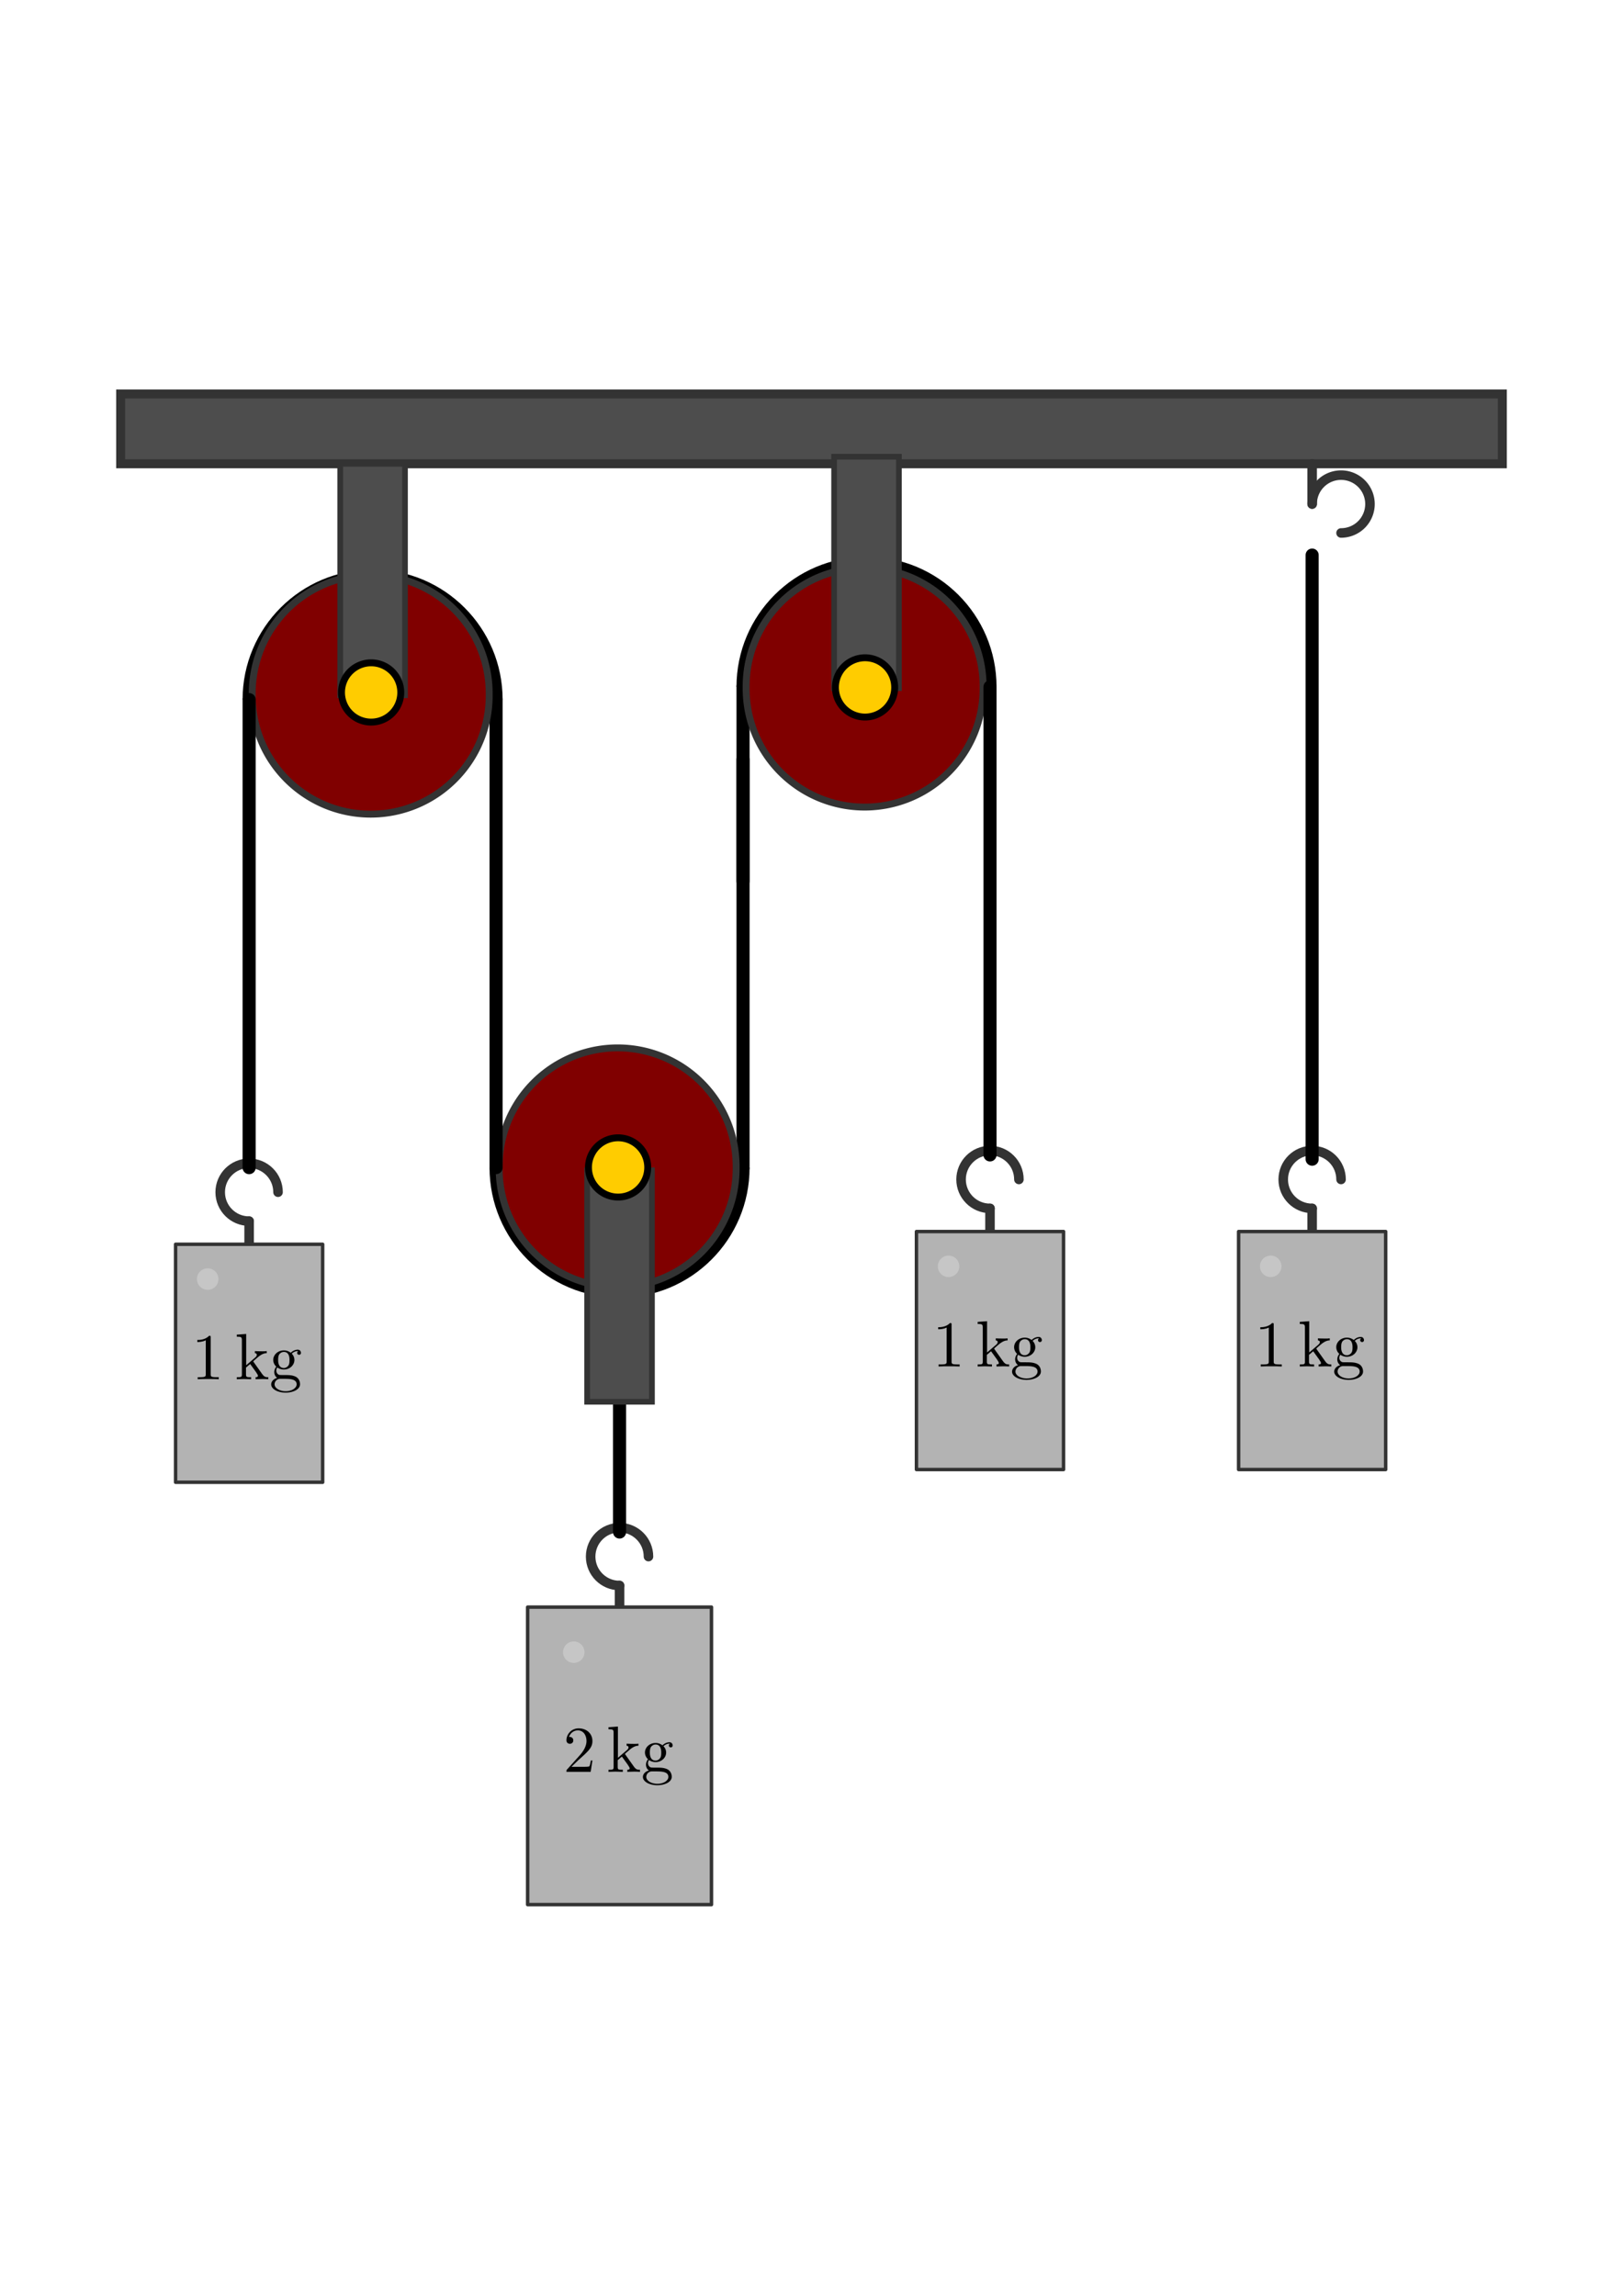 <svg xmlns:ns0="http://www.iki.fi/pav/software/textext/" xmlns="http://www.w3.org/2000/svg" xmlns:xlink="http://www.w3.org/1999/xlink" width="744.094" height="1052.362"><title>Flaschenzug (Seilspannung)</title><defs><pattern xlink:href="#a" id="b" patternTransform="translate(.25)"/><pattern id="a" height="5.181" width="30.066" patternUnits="userSpaceOnUse"><path d="M7.597.061C5.079-.187 2.656.302-.01 1.788v1.273c2.783-1.63 5.183-2.009 7.482-1.781 2.298.228 4.497 1.081 6.781 1.938 4.567 1.713 9.551 3.458 15.813-.157l-.004-1.273c-6.44 3.709-10.816 1.982-15.371.273-2.278-.854-4.576-1.75-7.094-2z"/></pattern><linearGradient id="c"><stop offset="0" stop-color="#0e0e0e" stop-opacity=".746"/><stop offset="1" stop-color="#fff"/></linearGradient><linearGradient id="d"><stop offset="0" stop-color="#ebebeb"/><stop offset="1" stop-color="#fff" stop-opacity="0"/></linearGradient><linearGradient id="e"><stop offset="0" stop-opacity="0"/><stop offset="1" stop-color="#fff"/></linearGradient><linearGradient id="f"><stop offset="0" stop-color="#1a1a1a" stop-opacity=".828"/><stop offset="1" stop-color="#fff"/></linearGradient><linearGradient id="g"><stop offset="0" stop-color="#fff"/><stop offset="1" stop-color="#fff" stop-opacity="0"/></linearGradient><linearGradient id="h"><stop offset="0" stop-opacity="0"/><stop offset="1" stop-color="#fff"/></linearGradient><filter id="i" x="-.36" width="1.72" y="-.36" height="1.72"><feGaussianBlur stdDeviation="3.429"/></filter></defs><path fill="#fff" stroke="#fff" stroke-width="1.138" stroke-dasharray="1.138,1.138" d="M28.167 161.285h687.76v729.792H28.167z"/><path fill="#4d4d4d" fill-rule="evenodd" stroke="#333" stroke-width="4.112" d="M55.322 180.584h633.45v32.017H55.322z"/><g fill="none" stroke="#333" stroke-linecap="round"><path d="M284.047 726.77c-7.321 0-13.256-5.934-13.256-13.255 0-7.322 5.935-13.257 13.256-13.257 7.321 0 13.256 5.935 13.256 13.257" stroke-width="4.373" stroke-linejoin="round"/><path d="M284.047 726.77v18.45" stroke-width="4.373"/></g><path fill="#b3b3b3" stroke="#333" stroke-width="1.589" stroke-linecap="round" stroke-linejoin="round" d="M241.908 736.674h84.278V873.04h-84.278z"/><path transform="matrix(.431 0 0 .431 138.064 606.08)" d="M301.429 350.934c0 6.311-5.117 11.428-11.429 11.428s-11.429-5.117-11.429-11.428c0-6.312 5.117-11.429 11.429-11.429s11.429 5.117 11.429 11.429z" opacity=".5" fill="#fff" filter="url(#i)"/><path d="M284.047 702.258v-66.963" fill="none" stroke="#000" stroke-width="6" stroke-linecap="round"/><path d="M340.658 535.217c0 31.273-25.345 56.625-56.61 56.625-31.266 0-56.612-25.352-56.612-56.625" fill="none" stroke="#000" stroke-width="6"/><path d="M340.658 535.217V348.265" fill="none" stroke="#000" stroke-width="6" stroke-linecap="round"/><path transform="matrix(-2.297 0 0 2.297 5771.213 236.284)" d="M2412.868 130.116a23.65 23.65 0 1 1-47.298 0 23.65 23.65 0 1 1 47.298 0z" fill="maroon" fill-rule="evenodd" stroke="#333" stroke-width="1.379"/><path fill="#4d4d4d" fill-rule="evenodd" stroke="#333" stroke-width="2.611" d="M298.896 536.466h-29.698v106.081h29.698z"/><path d="M2330.115 104.527a4.288 4.288 0 1 1-8.576 0 4.288 4.288 0 1 1 8.576 0z" transform="matrix(-3.168 0 0 3.168 7651.6 203.994)" fill="#fc0" fill-rule="evenodd" stroke="#000"/><path d="M453.88 314.854c0-31.273-25.345-56.624-56.61-56.624-31.266 0-56.612 25.351-56.612 56.624" fill="none" stroke="#000" stroke-width="6"/><path d="M340.658 314.854v88.952M227.436 535.217V320.681" fill="none" stroke="#000" stroke-width="6" stroke-linecap="round"/><path transform="matrix(-2.297 0 0 2.297 5884.435 16.249)" d="M2412.868 130.116a23.65 23.65 0 1 1-47.298 0 23.65 23.65 0 1 1 47.298 0z" fill="maroon" fill-rule="evenodd" stroke="#333" stroke-width="1.379"/><path fill="#4d4d4d" fill-rule="evenodd" stroke="#333" stroke-width="2.611" d="M412.118 209.354H382.42v106.081h29.698z"/><path d="M2330.115 104.527a4.288 4.288 0 1 1-8.576 0 4.288 4.288 0 1 1 8.576 0z" transform="matrix(-3.168 0 0 3.168 7764.821 -16.042)" fill="#fc0" fill-rule="evenodd" stroke="#000"/><path d="M227.436 320.697c0-31.273-25.345-56.625-56.61-56.625-31.266 0-56.612 25.352-56.612 56.625" fill="none" stroke="#000" stroke-width="6"/><path transform="matrix(-2.297 0 0 2.297 5657.99 19.495)" d="M2412.868 130.116a23.65 23.65 0 1 1-47.298 0 23.65 23.65 0 1 1 47.298 0z" fill="maroon" fill-rule="evenodd" stroke="#333" stroke-width="1.379"/><path fill="#4d4d4d" fill-rule="evenodd" stroke="#333" stroke-width="2.611" d="M185.674 212.6h-29.698v106.081h29.698z"/><path d="M2330.115 104.527a4.288 4.288 0 1 1-8.576 0 4.288 4.288 0 1 1 8.576 0z" transform="matrix(-3.168 0 0 3.168 7538.377 -13.732)" fill="#fc0" fill-rule="evenodd" stroke="#000"/><g fill="none" stroke="#333" stroke-linecap="round"><path d="M114.214 559.745c-7.321 0-13.256-5.935-13.256-13.256 0-7.321 5.935-13.256 13.256-13.256 7.321 0 13.256 5.935 13.256 13.256" stroke-width="4.373" stroke-linejoin="round"/><path d="M114.214 559.745v18.45" stroke-width="4.373"/></g><path fill="#b3b3b3" stroke="#333" stroke-width="1.589" stroke-linecap="round" stroke-linejoin="round" d="M80.503 570.359h67.423V679.45H80.503z"/><path d="M301.429 350.934c0 6.311-5.117 11.428-11.429 11.428s-11.429-5.117-11.429-11.428c0-6.312 5.117-11.429 11.429-11.429s11.429 5.117 11.429 11.429z" transform="matrix(.431 0 0 .431 -29.769 435.054)" opacity=".5" fill="#fff" filter="url(#i)"/><path d="M114.214 535.233V320.697" fill="none" stroke="#000" stroke-width="6" stroke-linecap="round"/><g fill="none" stroke="#333" stroke-linecap="round"><path d="M453.88 553.903c-7.32 0-13.256-5.935-13.256-13.256 0-7.321 5.935-13.256 13.256-13.256 7.322 0 13.257 5.935 13.257 13.256" stroke-width="4.373" stroke-linejoin="round"/><path d="M453.88 553.903v18.45" stroke-width="4.373"/></g><path fill="#b3b3b3" stroke="#333" stroke-width="1.589" stroke-linecap="round" stroke-linejoin="round" d="M420.169 564.517h67.423v109.092h-67.423z"/><path transform="matrix(.431 0 0 .431 309.897 429.212)" d="M301.429 350.934c0 6.311-5.117 11.428-11.429 11.428s-11.429-5.117-11.429-11.428c0-6.312 5.117-11.429 11.429-11.429s11.429 5.117 11.429 11.429z" opacity=".5" fill="#fff" filter="url(#i)"/><path d="M453.88 529.39V314.855" fill="none" stroke="#000" stroke-width="6" stroke-linecap="round"/><path d="M601.576 231.05a13.256 13.256 0 1 1 13.256 13.256" fill="none" stroke="#333" stroke-width="4.373" stroke-linecap="round" stroke-linejoin="round"/><path d="M601.576 231.05V212.6" fill="none" stroke="#333" stroke-width="4.373" stroke-linecap="round"/><g><g fill="none" stroke="#333" stroke-linecap="round"><path d="M601.576 553.903c-7.321 0-13.256-5.935-13.256-13.256 0-7.321 5.935-13.256 13.256-13.256 7.321 0 13.256 5.935 13.256 13.256" stroke-width="4.373" stroke-linejoin="round"/><path d="M601.576 553.903v18.45" stroke-width="4.373"/></g><path fill="#b3b3b3" stroke="#333" stroke-width="1.589" stroke-linecap="round" stroke-linejoin="round" d="M567.865 564.517h67.423v109.092h-67.423z"/><path d="M301.429 350.934c0 6.311-5.117 11.428-11.429 11.428s-11.429-5.117-11.429-11.428c0-6.312 5.117-11.429 11.429-11.429s11.429 5.117 11.429 11.429z" transform="matrix(.431 0 0 .431 457.593 429.212)" opacity=".5" fill="#fff" filter="url(#i)"/></g><path d="M601.576 254.44v276.917" fill="none" stroke="#000" stroke-width="6" stroke-linecap="round"/><g transform="matrix(3 0 0 3 -95.153 222.08)" ns0:text="$\\unit[1]{kg}$" ns0:preamble="/home/waldgeist/sandbox/homepage/inkscape-preamble.tex"><defs><symbol overflow="visible" id="j"><path d="M2.938-6.375c0-.25 0-.266-.235-.266C2.078-6 1.203-6 .891-6v.313c.203 0 .78 0 1.296-.266v5.172c0 .36-.03.469-.921.469H.953V0c.344-.031 1.203-.031 1.61-.031.39 0 1.265 0 1.609.031v-.313h-.313c-.906 0-.921-.109-.921-.468z"/></symbol><symbol overflow="visible" id="k"><path d="M1.063-.75c0 .438-.11.438-.782.438V0c.328-.016.797-.031 1.078-.031.313 0 .704.015 1.11.031v-.313c-.672 0-.781 0-.781-.437v-1.031l.64-.547c.766 1.047 1.188 1.61 1.188 1.797 0 .187-.172.219-.36.219V0c.266-.016.86-.031 1.078-.031.282 0 .579.015.86.031v-.313c-.375 0-.594 0-.969-.53L2.859-2.626c-.015-.016-.062-.078-.062-.11 0-.03.719-.64.812-.718.625-.5 1.047-.531 1.25-.531v-.313c-.28.031-.406.031-.687.031-.36 0-.984-.015-1.125-.03v.312c.187 0 .297.109.297.25 0 .203-.14.312-.219.39L1.719-2.14v-4.78L.28-6.813v.312c.703 0 .781.063.781.563z"/></symbol><symbol overflow="visible" id="l"><path d="M2.219-1.719c-.875 0-.875-1-.875-1.218 0-.266.015-.594.156-.844.078-.11.313-.39.719-.39.86 0 .86.984.86 1.218 0 .265 0 .594-.157.844-.078.109-.313.39-.703.39zm-1.156.39c0-.03 0-.265.156-.468.39.281.812.313 1 .313.922 0 1.61-.688 1.61-1.454 0-.374-.157-.734-.407-.968.36-.344.719-.39.89-.39.032 0 .079 0 .11.015-.11.031-.172.14-.172.265 0 .172.14.282.297.282a.28.28 0 0 0 .281-.297c0-.172-.11-.485-.5-.485-.203 0-.64.063-1.062.47a1.652 1.652 0 0 0-1.047-.36c-.938 0-1.625.687-1.625 1.453 0 .437.219.812.469 1.031-.125.14-.313.469-.313.828 0 .313.14.688.453.89-.61.157-.922.595-.922.985 0 .719.985 1.266 2.203 1.266 1.172 0 2.204-.5 2.204-1.281 0-.344-.125-.86-.641-1.141-.531-.266-1.11-.266-1.719-.266-.25 0-.672 0-.75-.015-.312-.047-.516-.344-.516-.672zM2.5 1.829C1.484 1.828.797 1.312.797.781c0-.453.375-.828.812-.844h.594c.86 0 1.969 0 1.969.844 0 .547-.703 1.047-1.672 1.047z"/></symbol></defs><use height="1052.362" width="744.094" xlink:href="#j" x="223.432" y="134.765"/><use height="1052.362" width="744.094" xlink:href="#k" x="230.077" y="134.765"/><use height="1052.362" width="744.094" xlink:href="#l" x="235.335" y="134.765"/></g><g ns0:preamble="/home/waldgeist/sandbox/homepage/inkscape-preamble.tex" ns0:text="$\\unit[1]{kg}$"><use y="134.765" x="223.432" xlink:href="#j" width="744.094" height="1052.362" transform="matrix(3 0 0 3 -242.849 222.08)"/><g transform="matrix(3 0 0 3 -242.849 222.08)"><use y="134.765" x="230.077" xlink:href="#k" width="744.094" height="1052.362"/><use y="134.765" x="235.335" xlink:href="#l" width="744.094" height="1052.362"/></g></g><g ns0:text="$\\unit[1]{kg}$" ns0:preamble="/home/waldgeist/sandbox/homepage/inkscape-preamble.tex"><use height="1052.362" width="744.094" xlink:href="#j" x="223.432" y="134.765" transform="matrix(3 0 0 3 -582.515 227.923)"/><g transform="matrix(3 0 0 3 -582.515 227.923)"><use height="1052.362" width="744.094" xlink:href="#k" x="230.077" y="134.765"/><use height="1052.362" width="744.094" xlink:href="#l" x="235.335" y="134.765"/></g></g><g transform="matrix(3 0 0 3 -412.096 407.875)" ns0:preamble="/home/waldgeist/sandbox/homepage/inkscape-preamble.tex" ns0:text="$\\unit[2]{kg}$"><defs><symbol id="m" overflow="visible"><path d="M1.266-.766l1.062-1.03c1.547-1.376 2.14-1.907 2.14-2.907 0-1.14-.89-1.938-2.109-1.938C1.234-6.64.5-5.719.5-4.828c0 .547.5.547.531.547.172 0 .516-.11.516-.532a.513.513 0 0 0-.531-.515c-.079 0-.094 0-.125.016.218-.657.765-1.016 1.343-1.016.907 0 1.329.812 1.329 1.625 0 .797-.485 1.578-1.047 2.203L.609-.375C.5-.265.5-.235.5 0h3.703l.266-1.734h-.235C4.172-1.438 4.11-1 4-.844c-.063.078-.719.078-.938.078z"/></symbol><symbol id="n" overflow="visible"><path d="M1.063-.75c0 .438-.11.438-.782.438V0c.328-.016.797-.031 1.078-.031.313 0 .704.015 1.11.031v-.313c-.672 0-.781 0-.781-.437v-1.031l.64-.547c.766 1.047 1.188 1.61 1.188 1.797 0 .187-.172.219-.36.219V0c.266-.016.86-.031 1.078-.031.282 0 .579.015.86.031v-.313c-.375 0-.594 0-.969-.53L2.859-2.626c-.015-.016-.062-.078-.062-.11 0-.03.719-.64.812-.718.625-.5 1.047-.531 1.25-.531v-.313c-.28.031-.406.031-.687.031-.36 0-.984-.015-1.125-.03v.312c.187 0 .297.109.297.25 0 .203-.14.312-.219.39L1.719-2.14v-4.78L.28-6.813v.312c.703 0 .781.063.781.563z"/></symbol><symbol id="o" overflow="visible"><path d="M2.219-1.719c-.875 0-.875-1-.875-1.218 0-.266.015-.594.156-.844.078-.11.313-.39.719-.39.86 0 .86.984.86 1.218 0 .265 0 .594-.157.844-.078.109-.313.39-.703.39zm-1.156.39c0-.03 0-.265.156-.468.39.281.812.313 1 .313.922 0 1.61-.688 1.61-1.454 0-.374-.157-.734-.407-.968.36-.344.719-.39.89-.39.032 0 .079 0 .11.015-.11.031-.172.14-.172.265 0 .172.14.282.297.282a.28.28 0 0 0 .281-.297c0-.172-.11-.485-.5-.485-.203 0-.64.063-1.062.47a1.652 1.652 0 0 0-1.047-.36c-.938 0-1.625.687-1.625 1.453 0 .437.219.812.469 1.031-.125.14-.313.469-.313.828 0 .313.14.688.453.89-.61.157-.922.595-.922.985 0 .719.985 1.266 2.203 1.266 1.172 0 2.204-.5 2.204-1.281 0-.344-.125-.86-.641-1.141-.531-.266-1.11-.266-1.719-.266-.25 0-.672 0-.75-.015-.312-.047-.516-.344-.516-.672zM2.5 1.829C1.484 1.828.797 1.312.797.781c0-.453.375-.828.812-.844h.594c.86 0 1.969 0 1.969.844 0 .547-.703 1.047-1.672 1.047z"/></symbol></defs><use y="134.765" x="223.432" xlink:href="#m" width="744.094" height="1052.362"/><use y="134.765" x="230.077" xlink:href="#n" width="744.094" height="1052.362"/><use y="134.765" x="235.335" xlink:href="#o" width="744.094" height="1052.362"/></g></svg>